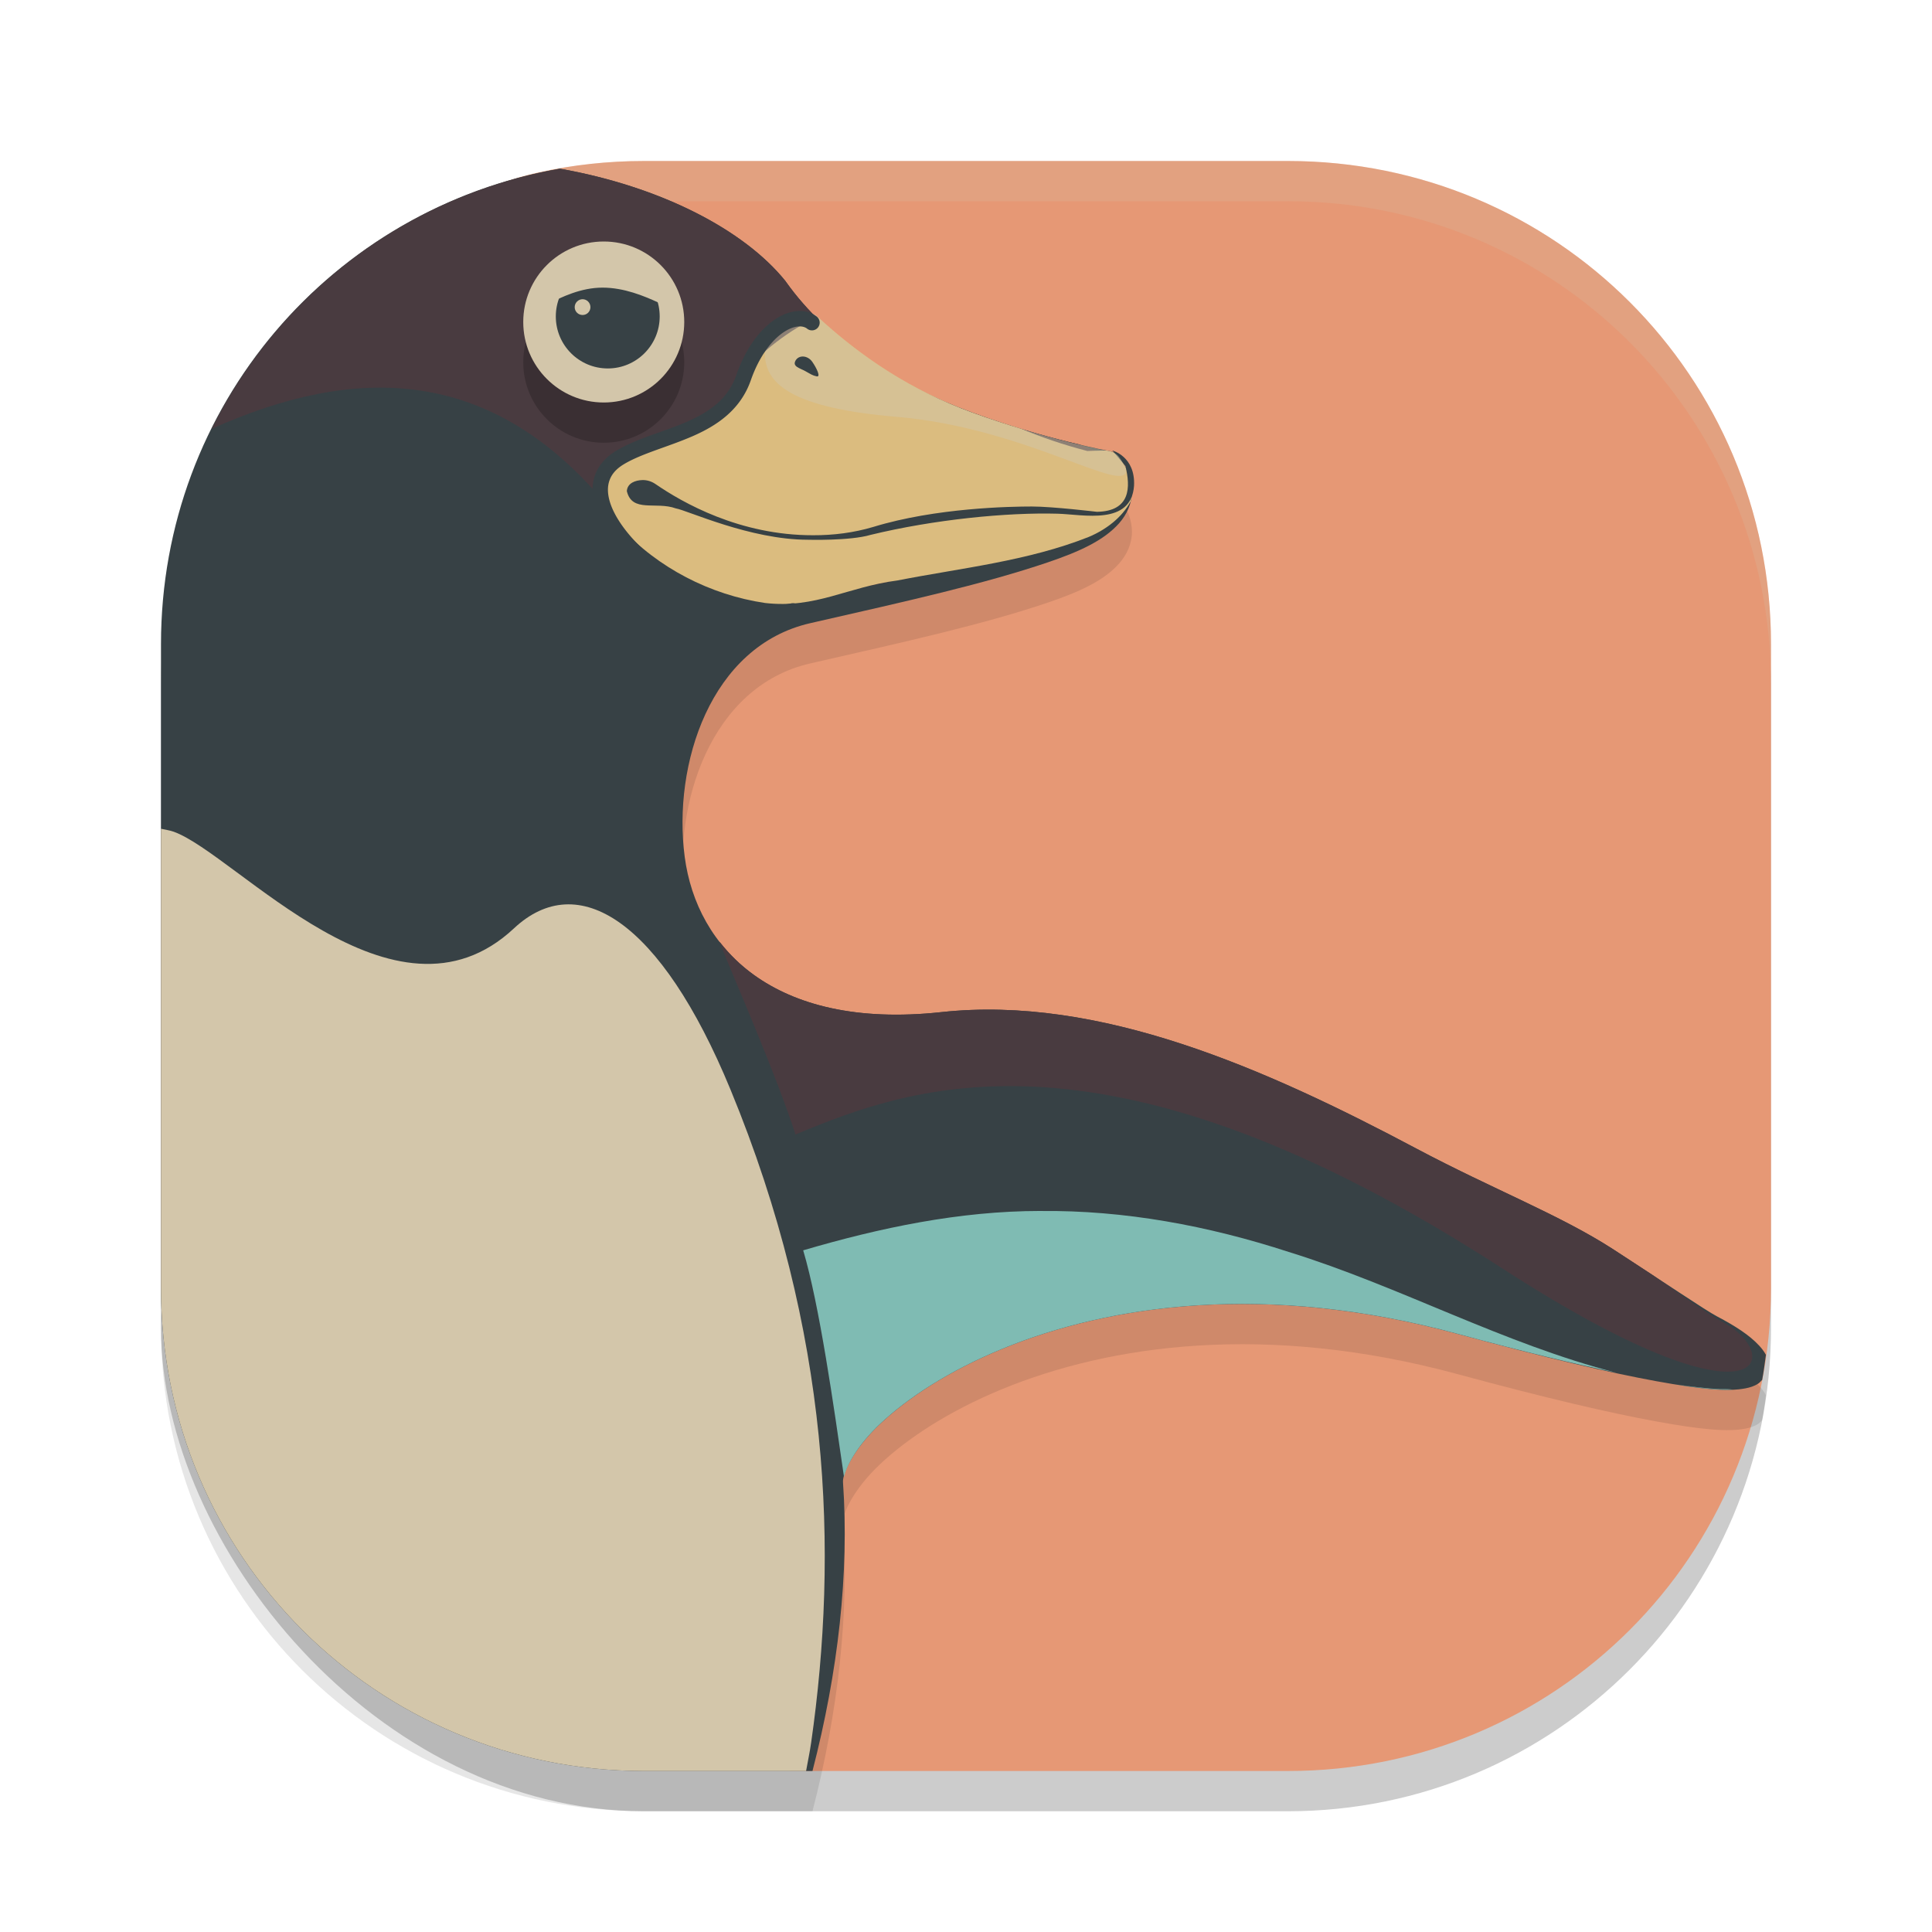 <svg xmlns="http://www.w3.org/2000/svg" width="48" height="48" version="1">
 <rect style="opacity:0.2" width="40" height="40" x="4" y="5" rx="12" ry="12"/>
 <path style="fill:#e69875" d="m 16,4 h 16 c 6.648,0 12,5.352 12,12 v 16 c 0,6.648 -5.352,12 -12,12 H 19.631 L 16.693,42.614 C 10.68,39.778 5.418,38.95 5.694,32.308 L 6.309,17.463 C 6.548,11.72 8.001,5.473 13.38,4.284 14.223,4.098 15.1,4 16,4 Z"/>
 <path style="opacity:0.1" d="M 13.908,5.191 C 8.266,6.177 4,11.067 4,17 v 16 c 0,6.648 5.352,12 12,12 h 4.186 c 0.638,-2.467 0.916,-4.919 0.758,-7.176 -0.015,-0.21 0.254,-0.819 0.926,-1.451 0.671,-0.632 1.698,-1.314 3.029,-1.861 2.663,-1.095 6.544,-1.666 11.318,-0.371 2.208,0.599 3.801,0.968 4.932,1.174 1.131,0.206 1.776,0.264 2.219,0.178 0.111,-0.022 0.214,-0.052 0.316,-0.119 0.033,-0.022 0.064,-0.057 0.096,-0.09 0.039,-0.205 0.065,-0.414 0.094,-0.623 -0.046,-0.087 -0.107,-0.162 -0.164,-0.225 -0.25,-0.273 -0.621,-0.503 -1.029,-0.719 h -0.002 c -0.318,-0.168 -1.292,-0.833 -2.605,-1.682 -1.313,-0.849 -2.998,-1.496 -4.877,-2.494 -3.758,-1.997 -7.881,-3.82 -11.809,-3.395 -2.12,0.23 -3.633,-0.188 -4.654,-0.922 -1.021,-0.734 -1.572,-1.795 -1.723,-2.939 -0.301,-2.288 0.638,-5.238 3.123,-5.803 2.457,-0.559 4.343,-0.982 5.903,-1.512 0.78,-0.265 1.387,-0.54 1.768,-0.971 0.19,-0.215 0.318,-0.491 0.318,-0.785 2.18e-4,-0.295 -0.118,-0.581 -0.312,-0.852 -0.058,-0.081 -0.145,-0.136 -0.242,-0.154 0,0 -1.572,-0.284 -3.426,-0.963 -1.854,-0.679 -3.565,-1.765 -4.616,-3.244 -0.004,-0.007 -0.009,-0.013 -0.014,-0.02 -1.031,-1.281 -3.111,-2.351 -5.604,-2.791 z"/>
 <path style="opacity:0.2;fill:#d3c6aa" d="M 16,4 C 9.352,4 4,9.352 4,16 v 1 C 4,10.352 9.352,5 16,5 h 16 c 6.648,0 12,5.352 12,12 V 16 C 44,9.352 38.648,4 32,4 Z"/>
 <path style="fill:#374145" d="M 13.908,4.191 C 8.266,5.177 4,10.067 4,16 v 16 c 0,6.648 5.352,12 12,12 h 4.186 c 0.638,-2.467 0.916,-4.919 0.758,-7.176 -0.015,-0.21 0.254,-0.819 0.926,-1.451 0.671,-0.632 1.698,-1.314 3.029,-1.861 2.663,-1.095 6.544,-1.666 11.318,-0.371 2.208,0.599 3.801,0.968 4.932,1.174 1.131,0.206 1.776,0.264 2.219,0.178 0.111,-0.022 0.214,-0.052 0.316,-0.119 0.033,-0.022 0.064,-0.057 0.096,-0.09 0.039,-0.205 0.065,-0.414 0.094,-0.623 -0.046,-0.087 -0.107,-0.162 -0.164,-0.225 -0.25,-0.273 -0.621,-0.503 -1.029,-0.719 h -0.002 c -0.318,-0.168 -1.292,-0.833 -2.605,-1.682 -1.313,-0.849 -2.998,-1.496 -4.877,-2.494 -3.758,-1.997 -7.881,-3.82 -11.809,-3.395 -2.12,0.23 -3.633,-0.188 -4.654,-0.922 -1.021,-0.734 -1.572,-1.795 -1.723,-2.939 -0.301,-2.288 0.638,-5.238 3.123,-5.803 2.457,-0.559 4.343,-0.982 5.903,-1.512 0.78,-0.265 1.387,-0.54 1.768,-0.971 0.19,-0.215 0.318,-0.491 0.318,-0.785 2.18e-4,-0.295 -0.118,-0.581 -0.312,-0.852 -0.058,-0.081 -0.145,-0.136 -0.242,-0.154 0,0 -1.572,-0.284 -3.426,-0.963 -1.854,-0.679 -3.565,-1.765 -4.616,-3.244 -0.004,-0.007 -0.009,-0.013 -0.014,-0.02 C 18.481,5.701 16.401,4.631 13.908,4.191 Z"/>
 <path style="fill:#7fbbb3" d="m 25.842,30.086 c -2.001,0.001 -3.975,0.416 -5.887,0.978 0.406,1.368 0.759,3.867 1.014,5.631 0.059,-0.271 0.325,-0.78 0.9,-1.322 0.671,-0.632 1.698,-1.313 3.03,-1.861 2.663,-1.095 6.544,-1.667 11.318,-0.372 1.683,0.457 2.915,0.747 3.95,0.967 -2.81,-0.718 -5.382,-2.146 -8.15,-3.003 -1.991,-0.648 -4.076,-1.041 -6.176,-1.017 z m 15.794,4.31 c 0.613,0.099 1.069,0.144 1.408,0.129 -0.033,-0.008 -0.125,-0.015 -0.327,-0.013 -0.311,-0.015 -0.711,-0.063 -1.081,-0.116 z"/>
 <path style="fill:#d3c6aa" d="M 4 20.59 L 4 32 C 4 38.648 9.352 44 16 44 L 20.027 44 C 20.068 43.766 20.118 43.538 20.152 43.301 C 20.832 38.556 20.642 33.11 18.148 27.068 C 16.408 22.852 14.357 21.58 12.77 23.064 C 9.797 25.846 5.876 21.226 4.316 20.664 C 4.217 20.628 4.105 20.615 4 20.59 z"/>
 <path style="fill:#493b40" d="m 13.914,4.191 c -3.813,0.664 -6.99,3.112 -8.654,6.463 3.526,-1.58 6.957,-1.624 9.895,1.992 3.843,4.812 12.448,-0.133 12.784,-1.082 -0.022,-0.039 -0.049,-0.078 -0.074,-0.117 -0.059,-0.021 -0.424,-0.151 -1.062,-0.408 -0.624,-0.143 -1.503,-0.369 -2.66,-0.793 -1.854,-0.679 -3.565,-1.765 -4.616,-3.244 -0.004,-0.007 -0.009,-0.013 -0.014,-0.02 C 18.481,5.702 16.404,4.633 13.914,4.191 Z M 17.875,23.404 c 0.384,0.959 1.409,3.296 1.889,4.783 2.925,-1.223 7.765,-3.01 17.547,3.318 6.534,4.228 7.042,2.163 5.49,1.344 -0.272,-0.144 -0.932,-0.603 -1.736,-1.166 -0.321,-0.211 -0.602,-0.397 -0.99,-0.648 -1.313,-0.849 -3,-1.498 -4.879,-2.496 -3.758,-1.997 -7.881,-3.818 -11.809,-3.393 -2.12,0.23 -3.633,-0.188 -4.654,-0.922 -0.333,-0.239 -0.611,-0.516 -0.846,-0.816 -0.004,-0.002 -0.008,-0.002 -0.012,-0.004 z"/>
 <path style="fill:#dbbc7f" d="m 20.32,7.877 c -0.652,0.27 -1.518,0.942 -1.743,1.334 -0.224,0.553 -0.601,1.054 -1.154,1.309 -0.707,0.397 -1.569,0.478 -2.214,0.986 -0.508,0.444 -0.178,1.179 0.203,1.586 0.929,1.018 2.236,1.688 3.596,1.889 1.259,0.145 2.052,-0.401 3.284,-0.559 1.594,-0.312 3.238,-0.48 4.757,-1.082 0.422,-0.177 0.821,-0.475 1.04,-0.881 0.019,-0.08 0.033,-0.161 0.033,-0.245 2.18e-4,-0.295 -0.118,-0.581 -0.312,-0.852 -0.058,-0.08 -0.145,-0.135 -0.243,-0.153 0,0 -0.07,-0.016 -0.074,-0.017 -0.196,0.004 -0.433,0.008 -0.478,0.013 C 26.412,11.049 25.875,10.863 25.371,10.653 24.985,10.536 24.574,10.404 24.141,10.245 22.675,9.709 21.456,8.915 20.32,7.877 Z"/>
 <circle style="opacity:0.2" cx="15" cy="9" r="2"/>
 <circle style="fill:#d3c6aa" cx="15" cy="8" r="2"/>
 <path style="fill:#374145" d="m 16.39,7.862 c 0,-0.713 -0.577,-1.289 -1.289,-1.289 -0.715,0 -1.292,0.576 -1.292,1.289 0,0.713 0.577,1.292 1.292,1.292 0.712,0 1.289,-0.579 1.289,-1.292"/>
 <path style="fill:#d3c6aa" d="m 14.669,7.631 c 0,-0.108 -0.087,-0.197 -0.195,-0.197 -0.108,0 -0.196,0.09 -0.196,0.197 0,0.108 0.087,0.195 0.196,0.195 0.108,0 0.195,-0.087 0.195,-0.195"/>
 <path style="fill:#d3c6aa" d="m 16.841,7.572 c 0.1,0.407 -0.796,-0.426 -1.872,-0.426 -1.079,0 -1.892,0.941 -1.782,0.34 0.117,-0.642 0.833,-1.456 1.828,-1.456 0.938,0 1.636,0.766 1.827,1.542"/>
 <path style="fill:#374145" d="m 15.574,12.196 v 0 c 0.017,-0.193 0.206,-0.264 0.389,-0.269 0.104,-0.002 0.218,0.028 0.319,0.097 0.675,0.464 2.095,1.277 3.918,1.274 0.506,0.002 1.013,-0.062 1.498,-0.207 1.558,-0.477 3.421,-0.507 3.937,-0.507 0.516,0 1.618,0.132 1.618,0.132 0.836,-0.014 0.839,-0.611 0.707,-1.139 l -0.324,-0.384 c 0,0 0.575,0.144 0.539,0.875 -0.071,0.995 -1.258,0.714 -1.894,0.695 -1.259,-0.036 -3.081,0.144 -4.652,0.526 -0.506,0.151 -1.558,0.121 -1.558,0.121 -1.437,-7.48e-4 -3.004,-0.735 -3.281,-0.779 -0.492,-0.18 -1.091,0.12 -1.218,-0.437"/>
 <path style="opacity:0.5;fill:#d3c6aa" d="m 20.247,7.808 c -0.24,0.104 -0.438,0.187 -0.474,0.187 -0.448,0 -0.742,0.446 -0.763,0.695 -0.072,0.863 0.708,1.45 3.277,1.667 3.228,0.272 5.782,2.014 5.686,1.295 l 0.006,-0.001 c -0.047,-0.097 -0.101,-0.193 -0.169,-0.287 -0.058,-0.08 -0.145,-0.135 -0.243,-0.153 0,0 -1.572,-0.286 -3.427,-0.964 C 22.643,9.697 21.386,8.88 20.247,7.808 Z"/>
 <path style="fill:#374145" d="m 19.764,8.96 c -0.081,0.148 0.104,0.183 0.246,0.262 0.143,0.079 0.176,0.107 0.282,0.129 0.102,0.02 0.005,-0.193 -0.11,-0.36 C 20.068,8.826 19.847,8.812 19.764,8.96"/>
 <path style="fill:#374145" d="m 19.791,7.73 c -0.182,0.018 -0.374,0.094 -0.555,0.219 -0.362,0.25 -0.709,0.701 -0.943,1.371 -0.213,0.609 -0.679,0.92 -1.246,1.167 -0.568,0.246 -1.221,0.403 -1.74,0.714 -0.26,0.156 -0.438,0.364 -0.524,0.602 -0.085,0.238 -0.078,0.498 -0.006,0.753 0.145,0.509 0.536,1.02 1.055,1.478 1.038,0.916 2.601,1.628 3.898,1.333 a 0.192,0.192 0 1 0 -0.085,-0.374 c -1.093,0.249 -2.593,-0.395 -3.558,-1.246 -0.483,-0.426 -0.827,-0.901 -0.94,-1.296 -0.056,-0.197 -0.057,-0.368 -0.004,-0.517 0.053,-0.149 0.161,-0.284 0.361,-0.403 0.441,-0.264 1.086,-0.426 1.695,-0.69 0.609,-0.264 1.197,-0.655 1.455,-1.394 C 18.867,8.838 19.177,8.456 19.453,8.265 19.73,8.075 19.945,8.083 20.049,8.163 A 0.192,0.192 0 1 0 20.283,7.859 C 20.143,7.751 19.972,7.712 19.791,7.73 Z"/>
</svg>
